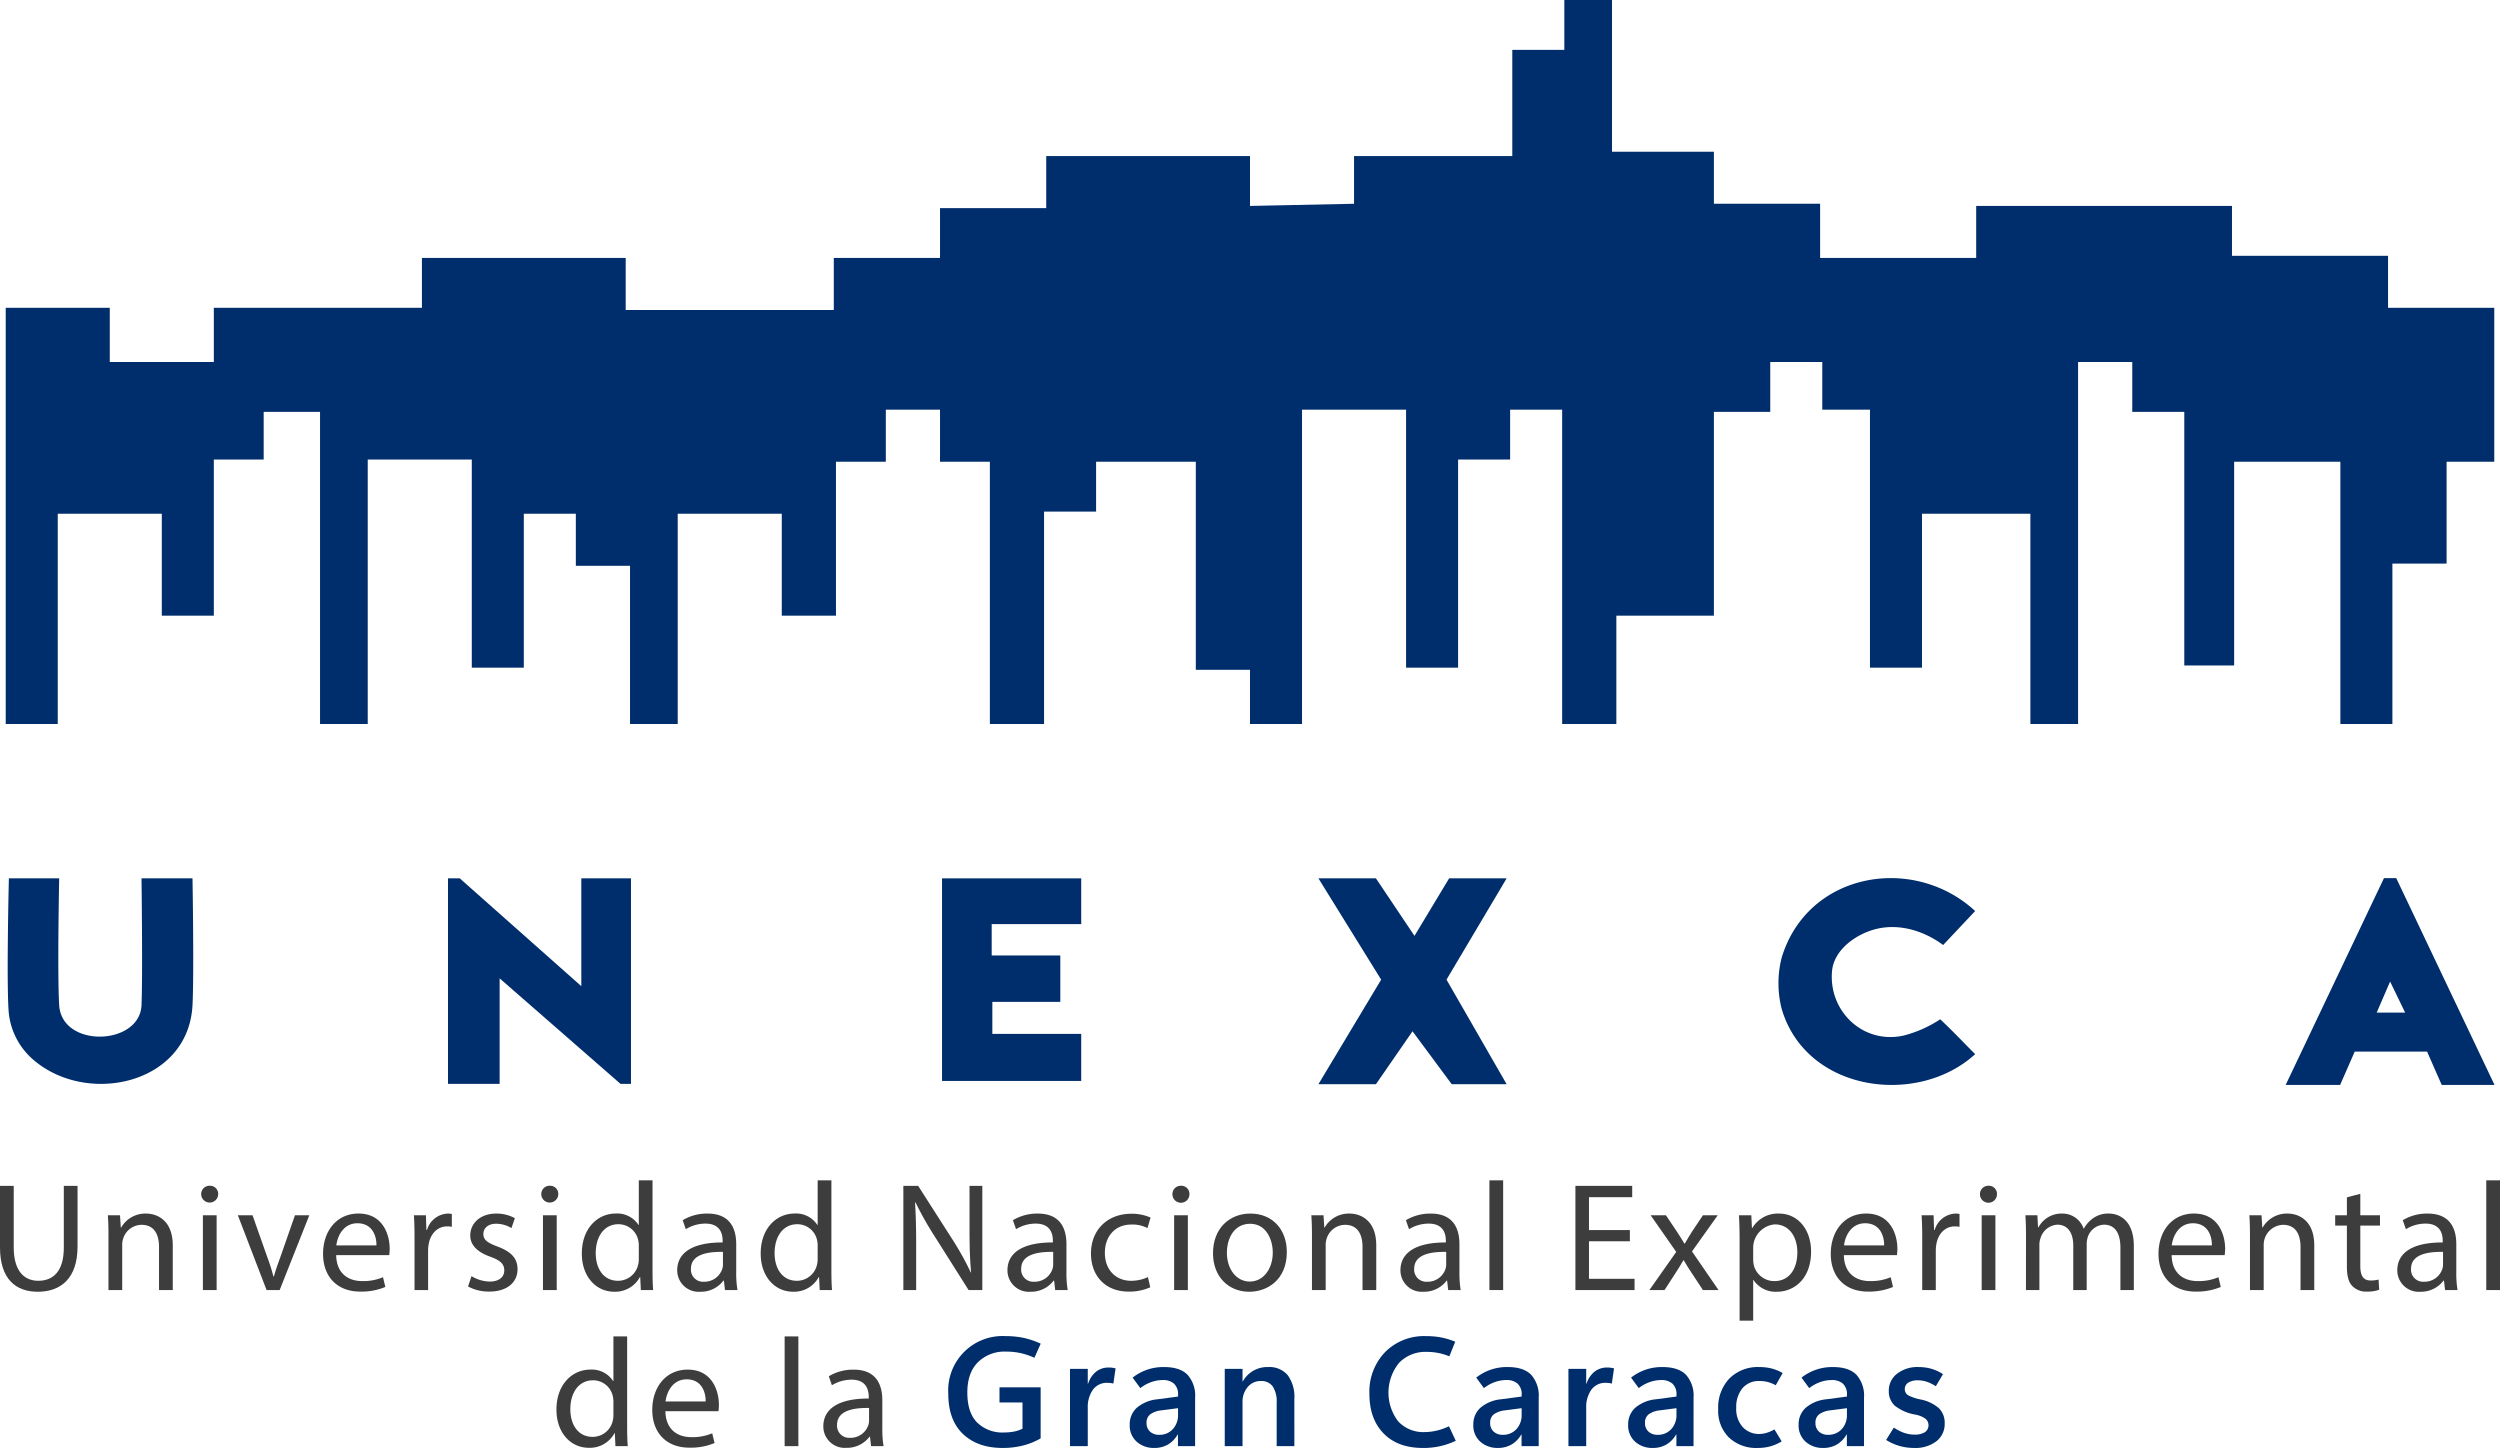 <svg id="Logo" xmlns="http://www.w3.org/2000/svg" viewBox="0 0 576.64 333.978"><defs><style>.cls-1{fill:#002d6b;}.cls-2{fill:#3d3d3d;}</style></defs><title>logo</title><polygon class="cls-1" points="1.32 71 25.32 71 25.32 83.5 49.32 83.5 49.32 71 97.32 71 97.32 59.5 144.32 59.5 144.32 71.5 192.32 71.5 192.32 59.5 216.82 59.5 216.82 48 241.32 48 241.32 36 288.32 36 288.32 47.5 312.32 47 312.32 36 348.82 36 348.82 11.5 360.82 11.5 360.82 0 371.82 0 371.82 35 395.32 35 395.32 47 419.82 47 419.82 59.5 455.82 59.5 455.82 47.5 514.82 47.5 514.82 59 550.82 59 550.82 71 575.32 71 575.32 106.5 564.32 106.5 564.32 130 551.82 130 551.82 167 539.82 167 539.82 106.5 515.32 106.5 515.32 153.5 503.82 153.5 503.82 95 491.82 95 491.82 83.5 479.32 83.5 479.32 167 468.32 167 468.32 118.5 443.32 118.5 443.32 154 431.32 154 431.32 94.5 420.32 94.5 420.32 83.5 408.32 83.5 408.32 95 395.32 95 395.32 142 372.82 142 372.82 167 360.32 167 360.32 94.5 348.32 94.5 348.32 106 336.32 106 336.32 154 324.32 154 324.32 94.5 300.32 94.5 300.32 167 288.32 167 288.32 154.5 275.82 154.5 275.82 106.5 252.82 106.5 252.82 118 240.82 118 240.82 167 228.32 167 228.32 106.5 216.82 106.5 216.82 94.5 204.32 94.5 204.32 106.5 192.82 106.5 192.82 142 180.32 142 180.32 118.5 156.32 118.5 156.32 167 145.32 167 145.32 130.5 132.82 130.5 132.82 118.5 120.82 118.5 120.82 154 108.82 154 108.82 106 84.82 106 84.82 167 73.82 167 73.82 95 60.82 95 60.82 106 49.32 106 49.32 142 37.32 142 37.32 118.5 13.32 118.5 13.32 167 1.32 167 1.32 71"/><path class="cls-1" d="M18.228,213.1h11.6s-.44,21.944,0,29.241c.6,10,18.615,9.368,18.992,0,.294-7.305,0-29.241,0-29.241H60.582s.376,21.94,0,29.241c-.941,18.237-24.223,23.275-36.614,12.679a16.425,16.425,0,0,1-5.816-11.549C17.67,235.894,18.228,213.1,18.228,213.1Z" transform="translate(-16.18 -10.5)"/><polygon class="cls-1" points="103.336 250.005 115.243 250.005 115.243 225.661 143.127 250.005 145.539 250.005 145.539 202.6 134.084 202.6 134.084 227.47 106.049 202.6 103.336 202.6 103.336 250.005"/><polygon class="cls-1" points="217.285 202.6 249.389 202.6 249.389 213.151 228.74 213.151 228.74 220.386 244.566 220.386 244.566 231.087 228.89 231.087 228.89 238.473 249.389 238.473 249.389 249.325 217.285 249.325 217.285 202.6"/><polygon class="cls-1" points="304.103 202.6 317.367 202.6 326.259 215.864 334.248 202.6 347.512 202.6 333.645 225.962 347.512 250.079 334.851 250.079 325.807 237.87 317.367 250.079 304.103 250.079 318.572 225.962 304.103 202.6"/><path class="cls-1" d="M464.376,228.474l7.386-7.838c-14.168-13.113-38.586-9.043-44.615,10.7a23.889,23.889,0,0,0,0,11.907c5.728,19.293,31.5,22.458,44.615,10.4-2.777-2.777-5.192-5.348-8.056-8.036a27.754,27.754,0,0,1-8.5,3.765c-9.407,2.036-17.316-5.748-16.452-14.922.48-5.092,5.914-8.764,10.593-9.771C454.636,223.542,460.111,225.309,464.376,228.474Z" transform="translate(-16.18 -10.5)"/><path class="cls-1" d="M568.88,213.04h-2.82l-22.68,47.71h12.56l3.37-7.69H576l3.38,7.69h12.18Zm-4.5,31.02,3.09-7.16,3.47,7.16Z" transform="translate(-16.18 -10.5)"/><g id="titulo"><path class="cls-2" d="M19.347,284.035v14.223c0,5.382,2.412,7.663,5.652,7.663,3.6,0,5.9-2.353,5.9-7.663V284.035h3.167v14.008c0,7.379-3.923,10.408-9.178,10.408-4.968,0-8.711-2.815-8.711-10.265V284.035Z" transform="translate(-16.18 -10.5)"/><path class="cls-2" d="M41.2,295.477c0-1.782-.036-3.244-.144-4.669h2.808l.179,2.851h.073a6.416,6.416,0,0,1,5.759-3.243c2.412,0,6.155,1.426,6.155,7.342v10.3H52.861v-9.945c0-2.781-1.044-5.1-4.031-5.1a4.492,4.492,0,0,0-4.247,3.208,4.436,4.436,0,0,0-.216,1.462V308.06H41.2Z" transform="translate(-16.18 -10.5)"/><path class="cls-2" d="M66.506,285.96a1.962,1.962,0,0,1-3.923,0,1.92,1.92,0,0,1,1.98-1.96A1.87,1.87,0,0,1,66.506,285.96Zm-3.527,22.1V290.808h3.167V308.06Z" transform="translate(-16.18 -10.5)"/><path class="cls-2" d="M74.426,290.808l3.42,9.695a44,44,0,0,1,1.4,4.42h.107c.4-1.426.9-2.852,1.476-4.42l3.384-9.695h3.312l-6.84,17.252H77.666l-6.624-17.252Z" transform="translate(-16.18 -10.5)"/><path class="cls-2" d="M93.722,300c.072,4.242,2.808,5.988,5.975,5.988a11.574,11.574,0,0,0,4.824-.89l.54,2.245a14.236,14.236,0,0,1-5.8,1.069c-5.363,0-8.567-3.493-8.567-8.7s3.1-9.3,8.171-9.3c5.688,0,7.2,4.954,7.2,8.127A11.512,11.512,0,0,1,105.96,300Zm9.287-2.246c.036-2-.828-5.1-4.392-5.1-3.2,0-4.607,2.923-4.859,5.1Z" transform="translate(-16.18 -10.5)"/><path class="cls-2" d="M111.793,296.189c0-2.031-.035-3.777-.143-5.381h2.771l.108,3.385h.144a5.219,5.219,0,0,1,4.824-3.777,3.471,3.471,0,0,1,.9.106v2.958a4.869,4.869,0,0,0-1.079-.106c-2.232,0-3.816,1.675-4.248,4.028a8.738,8.738,0,0,0-.144,1.461v9.2h-3.132Z" transform="translate(-16.18 -10.5)"/><path class="cls-2" d="M124.934,304.852a8.367,8.367,0,0,0,4.175,1.248c2.3,0,3.384-1.141,3.384-2.567,0-1.5-.9-2.317-3.24-3.173-3.131-1.1-4.607-2.815-4.607-4.883,0-2.78,2.267-5.061,6.011-5.061a8.767,8.767,0,0,1,4.283,1.068l-.792,2.282a6.824,6.824,0,0,0-3.563-1c-1.872,0-2.916,1.07-2.916,2.353,0,1.426,1.044,2.067,3.312,2.922,3.023,1.141,4.571,2.639,4.571,5.2,0,3.029-2.376,5.168-6.515,5.168a10.007,10.007,0,0,1-4.9-1.176Z" transform="translate(-16.18 -10.5)"/><path class="cls-2" d="M144.949,285.96a1.962,1.962,0,0,1-3.923,0,1.92,1.92,0,0,1,1.979-1.96A1.87,1.87,0,0,1,144.949,285.96Zm-3.528,22.1V290.808h3.168V308.06Z" transform="translate(-16.18 -10.5)"/><path class="cls-2" d="M166.691,282.752V303.6c0,1.533.037,3.279.144,4.456h-2.843l-.144-3h-.072a6.454,6.454,0,0,1-5.94,3.386c-4.211,0-7.451-3.528-7.451-8.767-.035-5.74,3.564-9.268,7.811-9.268a5.841,5.841,0,0,1,5.256,2.637h.072v-10.3Zm-3.167,15.078a5.48,5.48,0,0,0-.144-1.319,4.648,4.648,0,0,0-4.571-3.636c-3.276,0-5.22,2.852-5.22,6.666,0,3.492,1.728,6.38,5.147,6.38a4.752,4.752,0,0,0,4.644-3.743,5.4,5.4,0,0,0,.144-1.354Z" transform="translate(-16.18 -10.5)"/><path class="cls-2" d="M183.4,308.06l-.252-2.175h-.108a6.509,6.509,0,0,1-5.327,2.566,4.941,4.941,0,0,1-5.328-4.954c0-4.171,3.744-6.452,10.475-6.416v-.356c0-1.426-.4-3.993-3.96-3.993a8.737,8.737,0,0,0-4.535,1.284l-.72-2.068a10.893,10.893,0,0,1,5.724-1.532c5.327,0,6.623,3.6,6.623,7.057v6.452a24.064,24.064,0,0,0,.288,4.135Zm-.468-8.8c-3.455-.072-7.379.534-7.379,3.885a2.79,2.79,0,0,0,2.988,2.994,4.332,4.332,0,0,0,4.211-2.887,3.25,3.25,0,0,0,.18-1Z" transform="translate(-16.18 -10.5)"/><path class="cls-2" d="M207.947,282.752V303.6c0,1.533.036,3.279.144,4.456h-2.844l-.144-3h-.072a6.453,6.453,0,0,1-5.939,3.386c-4.212,0-7.451-3.528-7.451-8.767-.036-5.74,3.563-9.268,7.811-9.268a5.84,5.84,0,0,1,5.255,2.637h.072v-10.3Zm-3.168,15.078a5.48,5.48,0,0,0-.144-1.319,4.649,4.649,0,0,0-4.572-3.636c-3.275,0-5.219,2.852-5.219,6.666,0,3.492,1.728,6.38,5.148,6.38a4.752,4.752,0,0,0,4.643-3.743,5.4,5.4,0,0,0,.144-1.354Z" transform="translate(-16.18 -10.5)"/><path class="cls-2" d="M224.544,308.06V284.035h3.42l7.775,12.154A67.926,67.926,0,0,1,240.094,304l.073-.035c-.289-3.209-.361-6.131-.361-9.874V284.035h2.952V308.06H239.59l-7.7-12.191a76.191,76.191,0,0,1-4.535-8.019l-.108.035c.18,3.029.252,5.917.252,9.909V308.06Z" transform="translate(-16.18 -10.5)"/><path class="cls-2" d="M259.57,308.06l-.252-2.175h-.108a6.508,6.508,0,0,1-5.327,2.566,4.94,4.94,0,0,1-5.327-4.954c0-4.171,3.743-6.452,10.474-6.416v-.356c0-1.426-.4-3.993-3.959-3.993a8.732,8.732,0,0,0-4.535,1.284l-.721-2.068a10.893,10.893,0,0,1,5.724-1.532c5.327,0,6.623,3.6,6.623,7.057v6.452a24.064,24.064,0,0,0,.288,4.135Zm-.467-8.8c-3.456-.072-7.38.534-7.38,3.885a2.79,2.79,0,0,0,2.988,2.994,4.331,4.331,0,0,0,4.211-2.887,3.252,3.252,0,0,0,.181-1Z" transform="translate(-16.18 -10.5)"/><path class="cls-2" d="M281.494,307.418a11.761,11.761,0,0,1-5,1c-5.256,0-8.676-3.529-8.676-8.805,0-5.31,3.672-9.16,9.359-9.16a10.675,10.675,0,0,1,4.392.891l-.72,2.424a7.4,7.4,0,0,0-3.672-.82c-4,0-6.155,2.923-6.155,6.523,0,3.992,2.592,6.452,6.047,6.452a9.074,9.074,0,0,0,3.888-.856Z" transform="translate(-16.18 -10.5)"/><path class="cls-2" d="M290.531,285.96a1.962,1.962,0,0,1-3.924,0,1.92,1.92,0,0,1,1.98-1.96A1.87,1.87,0,0,1,290.531,285.96ZM287,308.06V290.808h3.168V308.06Z" transform="translate(-16.18 -10.5)"/><path class="cls-2" d="M312.993,299.291c0,6.381-4.464,9.16-8.675,9.16-4.715,0-8.351-3.422-8.351-8.875,0-5.774,3.815-9.16,8.638-9.16C309.609,290.416,312.993,294.016,312.993,299.291Zm-13.823.178c0,3.779,2.2,6.631,5.292,6.631,3.023,0,5.291-2.817,5.291-6.7,0-2.923-1.476-6.63-5.219-6.63S299.17,296.189,299.17,299.469Z" transform="translate(-16.18 -10.5)"/><path class="cls-2" d="M318.791,295.477c0-1.782-.036-3.244-.145-4.669h2.808l.181,2.851h.071a6.418,6.418,0,0,1,5.76-3.243c2.411,0,6.155,1.426,6.155,7.342v10.3h-3.168v-9.945c0-2.781-1.044-5.1-4.031-5.1a4.491,4.491,0,0,0-4.247,3.208,4.435,4.435,0,0,0-.217,1.462V308.06h-3.167Z" transform="translate(-16.18 -10.5)"/><path class="cls-2" d="M350.218,308.06l-.252-2.175h-.109a6.5,6.5,0,0,1-5.327,2.566A4.941,4.941,0,0,1,339.2,303.5c0-4.171,3.743-6.452,10.475-6.416v-.356c0-1.426-.4-3.993-3.959-3.993a8.738,8.738,0,0,0-4.536,1.284l-.72-2.068a10.89,10.89,0,0,1,5.724-1.532c5.327,0,6.623,3.6,6.623,7.057v6.452a24.064,24.064,0,0,0,.288,4.135Zm-.468-8.8c-3.456-.072-7.379.534-7.379,3.885a2.79,2.79,0,0,0,2.987,2.994,4.332,4.332,0,0,0,4.212-2.887,3.25,3.25,0,0,0,.18-1Z" transform="translate(-16.18 -10.5)"/><path class="cls-2" d="M359.723,282.752h3.167V308.06h-3.167Z" transform="translate(-16.18 -10.5)"/><path class="cls-2" d="M392.12,296.8h-9.431v8.661H393.2v2.6H379.558V284.035h13.1v2.6h-9.971v7.592h9.431Z" transform="translate(-16.18 -10.5)"/><path class="cls-2" d="M400.438,290.808l2.483,3.707c.648.962,1.188,1.853,1.764,2.815h.108c.576-1.033,1.151-1.924,1.728-2.851l2.448-3.671h3.419l-5.94,8.34,6.12,8.912h-3.6l-2.556-3.886c-.684-1-1.26-1.96-1.872-2.994h-.072c-.576,1.034-1.188,1.961-1.836,2.994l-2.52,3.886h-3.491l6.191-8.8-5.9-8.448Z" transform="translate(-16.18 -10.5)"/><path class="cls-2" d="M417.431,296.439c0-2.21-.073-3.992-.145-5.631h2.844l.144,2.958h.072a6.863,6.863,0,0,1,6.191-3.35c4.212,0,7.379,3.528,7.379,8.768,0,6.2-3.815,9.267-7.919,9.267a6.126,6.126,0,0,1-5.363-2.709h-.071v9.375h-3.132Zm3.132,4.6a6.98,6.98,0,0,0,.143,1.283,4.878,4.878,0,0,0,4.751,3.672c3.348,0,5.292-2.709,5.292-6.666,0-3.457-1.836-6.416-5.184-6.416a5.436,5.436,0,0,0-5,5.169Z" transform="translate(-16.18 -10.5)"/><path class="cls-2" d="M441.478,300c.072,4.242,2.807,5.988,5.975,5.988a11.569,11.569,0,0,0,4.823-.89l.54,2.245a14.234,14.234,0,0,1-5.795,1.069c-5.364,0-8.567-3.493-8.567-8.7s3.1-9.3,8.171-9.3c5.688,0,7.2,4.954,7.2,8.127a11.7,11.7,0,0,1-.108,1.461Zm9.287-2.246c.035-2-.828-5.1-4.392-5.1-3.2,0-4.607,2.923-4.859,5.1Z" transform="translate(-16.18 -10.5)"/><path class="cls-2" d="M459.55,296.189c0-2.031-.036-3.777-.145-5.381h2.772l.108,3.385h.144a5.219,5.219,0,0,1,4.824-3.777,3.471,3.471,0,0,1,.9.106v2.958a4.879,4.879,0,0,0-1.08-.106c-2.231,0-3.815,1.675-4.247,4.028a8.744,8.744,0,0,0-.143,1.461v9.2H459.55Z" transform="translate(-16.18 -10.5)"/><path class="cls-2" d="M476.792,285.96a1.962,1.962,0,0,1-3.924,0,1.921,1.921,0,0,1,1.981-1.96A1.87,1.87,0,0,1,476.792,285.96Zm-3.527,22.1V290.808h3.167V308.06Z" transform="translate(-16.18 -10.5)"/><path class="cls-2" d="M483.488,295.477c0-1.782-.036-3.244-.144-4.669h2.771l.145,2.78h.107a6.013,6.013,0,0,1,5.472-3.172,5.148,5.148,0,0,1,4.932,3.457h.072a7.111,7.111,0,0,1,1.943-2.246,5.99,5.99,0,0,1,3.852-1.211c2.3,0,5.723,1.5,5.723,7.484v10.16h-3.095v-9.767c0-3.314-1.225-5.311-3.781-5.311a4.1,4.1,0,0,0-3.743,2.852,5.15,5.15,0,0,0-.252,1.568V308.06h-3.1V297.723c0-2.744-1.224-4.741-3.636-4.741a4.319,4.319,0,0,0-3.923,3.137,4.26,4.26,0,0,0-.252,1.532V308.06h-3.1Z" transform="translate(-16.18 -10.5)"/><path class="cls-2" d="M517.077,300c.072,4.242,2.808,5.988,5.976,5.988a11.572,11.572,0,0,0,4.823-.89l.54,2.245a14.236,14.236,0,0,1-5.8,1.069c-5.363,0-8.566-3.493-8.566-8.7s3.1-9.3,8.171-9.3c5.687,0,7.2,4.954,7.2,8.127a11.473,11.473,0,0,1-.109,1.461Zm9.287-2.246c.035-2-.828-5.1-4.391-5.1-3.2,0-4.608,2.923-4.86,5.1Z" transform="translate(-16.18 -10.5)"/><path class="cls-2" d="M535.149,295.477c0-1.782-.036-3.244-.144-4.669h2.808l.18,2.851h.071a6.419,6.419,0,0,1,5.76-3.243c2.411,0,6.155,1.426,6.155,7.342v10.3h-3.167v-9.945c0-2.781-1.044-5.1-4.032-5.1a4.609,4.609,0,0,0-4.464,4.67V308.06h-3.167Z" transform="translate(-16.18 -10.5)"/><path class="cls-2" d="M560.6,285.854v4.954h4.535V293.2H560.6v9.3c0,2.139.611,3.351,2.376,3.351a7.152,7.152,0,0,0,1.835-.214l.144,2.352a7.813,7.813,0,0,1-2.808.428,4.412,4.412,0,0,1-3.419-1.318c-.9-.928-1.224-2.46-1.224-4.493V293.2h-2.7v-2.387h2.7v-4.135Z" transform="translate(-16.18 -10.5)"/><path class="cls-2" d="M580.147,308.06l-.251-2.175h-.109a6.508,6.508,0,0,1-5.327,2.566,4.941,4.941,0,0,1-5.327-4.954c0-4.171,3.743-6.452,10.474-6.416v-.356c0-1.426-.395-3.993-3.959-3.993a8.741,8.741,0,0,0-4.536,1.284l-.719-2.068a10.889,10.889,0,0,1,5.723-1.532c5.327,0,6.623,3.6,6.623,7.057v6.452a24.165,24.165,0,0,0,.288,4.135Zm-.467-8.8c-3.456-.072-7.379.534-7.379,3.885a2.79,2.79,0,0,0,2.987,2.994,4.332,4.332,0,0,0,4.212-2.887,3.28,3.28,0,0,0,.18-1Z" transform="translate(-16.18 -10.5)"/><path class="cls-2" d="M589.652,282.752h3.167V308.06h-3.167Z" transform="translate(-16.18 -10.5)"/><path class="cls-2" d="M160.836,318.752V339.6c0,1.533.036,3.279.144,4.456h-2.844l-.144-3h-.072a6.453,6.453,0,0,1-5.939,3.386c-4.211,0-7.451-3.528-7.451-8.767-.036-5.74,3.563-9.268,7.811-9.268a5.84,5.84,0,0,1,5.255,2.637h.072v-10.3Zm-3.168,15.078a5.48,5.48,0,0,0-.144-1.319,4.648,4.648,0,0,0-4.571-3.636c-3.276,0-5.22,2.852-5.22,6.666,0,3.492,1.728,6.38,5.148,6.38a4.752,4.752,0,0,0,4.643-3.743,5.4,5.4,0,0,0,.144-1.354Z" transform="translate(-16.18 -10.5)"/><path class="cls-2" d="M169.657,336c.072,4.242,2.808,5.988,5.975,5.988a11.574,11.574,0,0,0,4.824-.89l.54,2.245a14.236,14.236,0,0,1-5.8,1.069c-5.363,0-8.567-3.493-8.567-8.7s3.1-9.3,8.171-9.3c5.688,0,7.2,4.954,7.2,8.127A11.746,11.746,0,0,1,181.9,336Zm9.287-2.246c.036-2-.828-5.1-4.392-5.1-3.2,0-4.607,2.923-4.859,5.1Z" transform="translate(-16.18 -10.5)"/><path class="cls-2" d="M197.161,318.752h3.168V344.06h-3.168Z" transform="translate(-16.18 -10.5)"/><path class="cls-2" d="M217.1,344.06l-.252-2.175h-.108a6.51,6.51,0,0,1-5.327,2.566,4.941,4.941,0,0,1-5.328-4.954c0-4.171,3.744-6.452,10.474-6.416v-.356c0-1.426-.4-3.993-3.959-3.993a8.732,8.732,0,0,0-4.535,1.284l-.72-2.068a10.889,10.889,0,0,1,5.723-1.532c5.327,0,6.623,3.6,6.623,7.057v6.452a24.064,24.064,0,0,0,.288,4.135Zm-.468-8.8c-3.456-.072-7.38.534-7.38,3.885a2.791,2.791,0,0,0,2.988,2.994,4.332,4.332,0,0,0,4.212-2.887,3.28,3.28,0,0,0,.18-1Z" transform="translate(-16.18 -10.5)"/><path class="cls-1" d="M256.211,342.268a15.788,15.788,0,0,1-4.043,1.644,18.971,18.971,0,0,1-4.729.566q-5.748,0-9.14-3.22t-3.393-9.311a12.541,12.541,0,0,1,13.289-13.26,19.51,19.51,0,0,1,4.114.409,19.258,19.258,0,0,1,3.92,1.331l-1.459,3.255a16.122,16.122,0,0,0-3.208-1.088,15.84,15.84,0,0,0-3.384-.339,8.725,8.725,0,0,0-6.416,2.435q-2.462,2.438-2.461,7.014,0,4.629,2.267,6.917a8.319,8.319,0,0,0,6.188,2.289,11.7,11.7,0,0,0,2.338-.218,7.629,7.629,0,0,0,1.933-.652v-6.057h-5.308V330.5h9.492Z" transform="translate(-16.18 -10.5)"/><path class="cls-1" d="M272.987,329.633a5.481,5.481,0,0,0-.641-.13,5.141,5.141,0,0,0-.712-.044,3.937,3.937,0,0,0-3.375,1.6,6.88,6.88,0,0,0-1.178,4.176v8.824h-4.1V326.239h4.1v3.429h.07a5.766,5.766,0,0,1,1.864-2.793,4.608,4.608,0,0,1,2.9-.948,6.1,6.1,0,0,1,.853.052,4.883,4.883,0,0,1,.729.156Z" transform="translate(-16.18 -10.5)"/><path class="cls-1" d="M291.838,344.06h-3.955v-2.68h-.07a6.253,6.253,0,0,1-2.268,2.323,6.154,6.154,0,0,1-3.111.775,5.89,5.89,0,0,1-4.06-1.436,4.98,4.98,0,0,1-1.618-3.925,5.1,5.1,0,0,1,1.618-3.889,8.612,8.612,0,0,1,4.8-1.975l4.729-.627v-.365a3.3,3.3,0,0,0-.949-2.628,3.8,3.8,0,0,0-2.567-.818,8.05,8.05,0,0,0-2.61.453,9,9,0,0,0-2.575,1.409l-1.776-2.419a11.383,11.383,0,0,1,7.278-2.436q3.621,0,5.379,1.766a7.224,7.224,0,0,1,1.757,5.3Zm-3.937-7.24v-1.513l-3.85.5a5.369,5.369,0,0,0-2.557.914,2.338,2.338,0,0,0-.853,1.958,2.606,2.606,0,0,0,.809,2.036,2.975,2.975,0,0,0,2.074.73,4.093,4.093,0,0,0,3.182-1.313A4.745,4.745,0,0,0,287.9,336.82Z" transform="translate(-16.18 -10.5)"/><path class="cls-1" d="M314.732,344.06h-4.078V334.019a6.286,6.286,0,0,0-.914-3.734A3.183,3.183,0,0,0,307,329.041a3.833,3.833,0,0,0-3.023,1.375,5.114,5.114,0,0,0-1.2,3.48V344.06h-4.1V326.239h4.1v2.889h.071a6.426,6.426,0,0,1,5.853-3.306,5.485,5.485,0,0,1,4.49,1.862,8.432,8.432,0,0,1,1.539,5.482Z" transform="translate(-16.18 -10.5)"/><path class="cls-1" d="M351.959,342.824a17.093,17.093,0,0,1-7.594,1.654q-5.783,0-9.052-3.351t-3.27-9.145a13.148,13.148,0,0,1,3.612-9.606,12.658,12.658,0,0,1,9.466-3.689,18.294,18.294,0,0,1,3.454.3,17.813,17.813,0,0,1,3.261.984l-1.354,3.376a14.108,14.108,0,0,0-2.592-.784,14.32,14.32,0,0,0-2.716-.243,8.377,8.377,0,0,0-6.284,2.524,10.882,10.882,0,0,0-.185,13.53,7.9,7.9,0,0,0,6.082,2.444,12.451,12.451,0,0,0,2.672-.312,13.845,13.845,0,0,0,2.936-1.028Z" transform="translate(-16.18 -10.5)"/><path class="cls-1" d="M371.091,344.06h-3.955v-2.68h-.071A6.259,6.259,0,0,1,364.8,343.7a6.157,6.157,0,0,1-3.111.775,5.892,5.892,0,0,1-4.061-1.436,4.983,4.983,0,0,1-1.617-3.925,5.108,5.108,0,0,1,1.617-3.889,8.615,8.615,0,0,1,4.8-1.975l4.728-.627v-.365a3.3,3.3,0,0,0-.949-2.628,3.8,3.8,0,0,0-2.566-.818,8.051,8.051,0,0,0-2.611.453,9.011,9.011,0,0,0-2.575,1.409l-1.775-2.419a11.383,11.383,0,0,1,7.277-2.436q3.621,0,5.379,1.766a7.22,7.22,0,0,1,1.758,5.3Zm-3.938-7.24v-1.513l-3.849.5a5.369,5.369,0,0,0-2.558.914,2.34,2.34,0,0,0-.852,1.958,2.606,2.606,0,0,0,.808,2.036,2.976,2.976,0,0,0,2.074.73,4.092,4.092,0,0,0,3.182-1.313A4.74,4.74,0,0,0,367.153,336.82Z" transform="translate(-16.18 -10.5)"/><path class="cls-1" d="M387.955,329.633a5.5,5.5,0,0,0-.642-.13,5.126,5.126,0,0,0-.711-.044,3.937,3.937,0,0,0-3.375,1.6,6.873,6.873,0,0,0-1.178,4.176v8.824h-4.1V326.239h4.1v3.429h.07a5.771,5.771,0,0,1,1.863-2.793,4.612,4.612,0,0,1,2.9-.948,6.087,6.087,0,0,1,.852.052,4.923,4.923,0,0,1,.73.156Z" transform="translate(-16.18 -10.5)"/><path class="cls-1" d="M406.807,344.06h-3.955v-2.68h-.071a6.259,6.259,0,0,1-2.267,2.323,6.16,6.16,0,0,1-3.112.775,5.89,5.89,0,0,1-4.06-1.436,4.983,4.983,0,0,1-1.617-3.925,5.108,5.108,0,0,1,1.617-3.889,8.615,8.615,0,0,1,4.8-1.975l4.728-.627v-.365a3.3,3.3,0,0,0-.949-2.628,3.8,3.8,0,0,0-2.566-.818,8.051,8.051,0,0,0-2.611.453,9,9,0,0,0-2.575,1.409l-1.775-2.419a11.383,11.383,0,0,1,7.277-2.436q3.621,0,5.379,1.766a7.22,7.22,0,0,1,1.758,5.3Zm-3.938-7.24v-1.513l-3.849.5a5.369,5.369,0,0,0-2.558.914,2.34,2.34,0,0,0-.853,1.958,2.606,2.606,0,0,0,.809,2.036,2.975,2.975,0,0,0,2.074.73,4.093,4.093,0,0,0,3.182-1.313A4.74,4.74,0,0,0,402.869,336.82Z" transform="translate(-16.18 -10.5)"/><path class="cls-1" d="M427.134,342.963a10.491,10.491,0,0,1-2.655,1.157,10.923,10.923,0,0,1-2.865.358,9.148,9.148,0,0,1-6.635-2.4,8.645,8.645,0,0,1-2.488-6.526,9.722,9.722,0,0,1,2.575-7.083,9.259,9.259,0,0,1,6.953-2.645,11.259,11.259,0,0,1,2.786.322,10.587,10.587,0,0,1,2.557,1.052l-1.6,2.82a8.043,8.043,0,0,0-1.793-.74,7.433,7.433,0,0,0-1.916-.235,4.906,4.906,0,0,0-3.991,1.688,6.765,6.765,0,0,0-1.406,4.473,6.184,6.184,0,0,0,1.521,4.489A5.106,5.106,0,0,0,422,341.258a6.173,6.173,0,0,0,1.617-.252,7.49,7.49,0,0,0,1.846-.81Z" transform="translate(-16.18 -10.5)"/><path class="cls-1" d="M446.125,344.06H442.17v-2.68h-.07a6.268,6.268,0,0,1-2.268,2.323,6.154,6.154,0,0,1-3.111.775,5.892,5.892,0,0,1-4.061-1.436,4.983,4.983,0,0,1-1.617-3.925,5.108,5.108,0,0,1,1.617-3.889,8.615,8.615,0,0,1,4.8-1.975l4.729-.627v-.365a3.3,3.3,0,0,0-.95-2.628,3.8,3.8,0,0,0-2.566-.818,8.041,8.041,0,0,0-2.61.453,9,9,0,0,0-2.576,1.409l-1.775-2.419a11.383,11.383,0,0,1,7.277-2.436q3.621,0,5.379,1.766a7.22,7.22,0,0,1,1.758,5.3Zm-3.937-7.24v-1.513l-3.85.5a5.373,5.373,0,0,0-2.558.914,2.34,2.34,0,0,0-.852,1.958,2.606,2.606,0,0,0,.808,2.036,2.977,2.977,0,0,0,2.075.73,4.091,4.091,0,0,0,3.181-1.313A4.741,4.741,0,0,0,442.188,336.82Z" transform="translate(-16.18 -10.5)"/><path class="cls-1" d="M451.229,342.633l1.776-2.855a10.159,10.159,0,0,0,2.241,1.175,7.292,7.292,0,0,0,2.575.444,4.264,4.264,0,0,0,2.347-.548,1.956,1.956,0,0,0,.141-3.1,5.809,5.809,0,0,0-2.365-.966,10.429,10.429,0,0,1-4.737-2.07,4.455,4.455,0,0,1-1.362-3.394,4.872,4.872,0,0,1,1.9-3.959,7.651,7.651,0,0,1,4.975-1.54,10.67,10.67,0,0,1,2.918.392,9.96,9.96,0,0,1,2.707,1.244l-1.653,2.784a9.67,9.67,0,0,0-2.127-1.044,6.394,6.394,0,0,0-1.986-.313,4.036,4.036,0,0,0-2.241.53,1.676,1.676,0,0,0-.8,1.471,1.588,1.588,0,0,0,.818,1.47,10.632,10.632,0,0,0,2.75.931,9.123,9.123,0,0,1,4.272,2.011,4.662,4.662,0,0,1,1.353,3.506,5.04,5.04,0,0,1-1.907,4.134,7.981,7.981,0,0,1-5.159,1.54,12.167,12.167,0,0,1-3.366-.462A11.8,11.8,0,0,1,451.229,342.633Z" transform="translate(-16.18 -10.5)"/></g></svg>